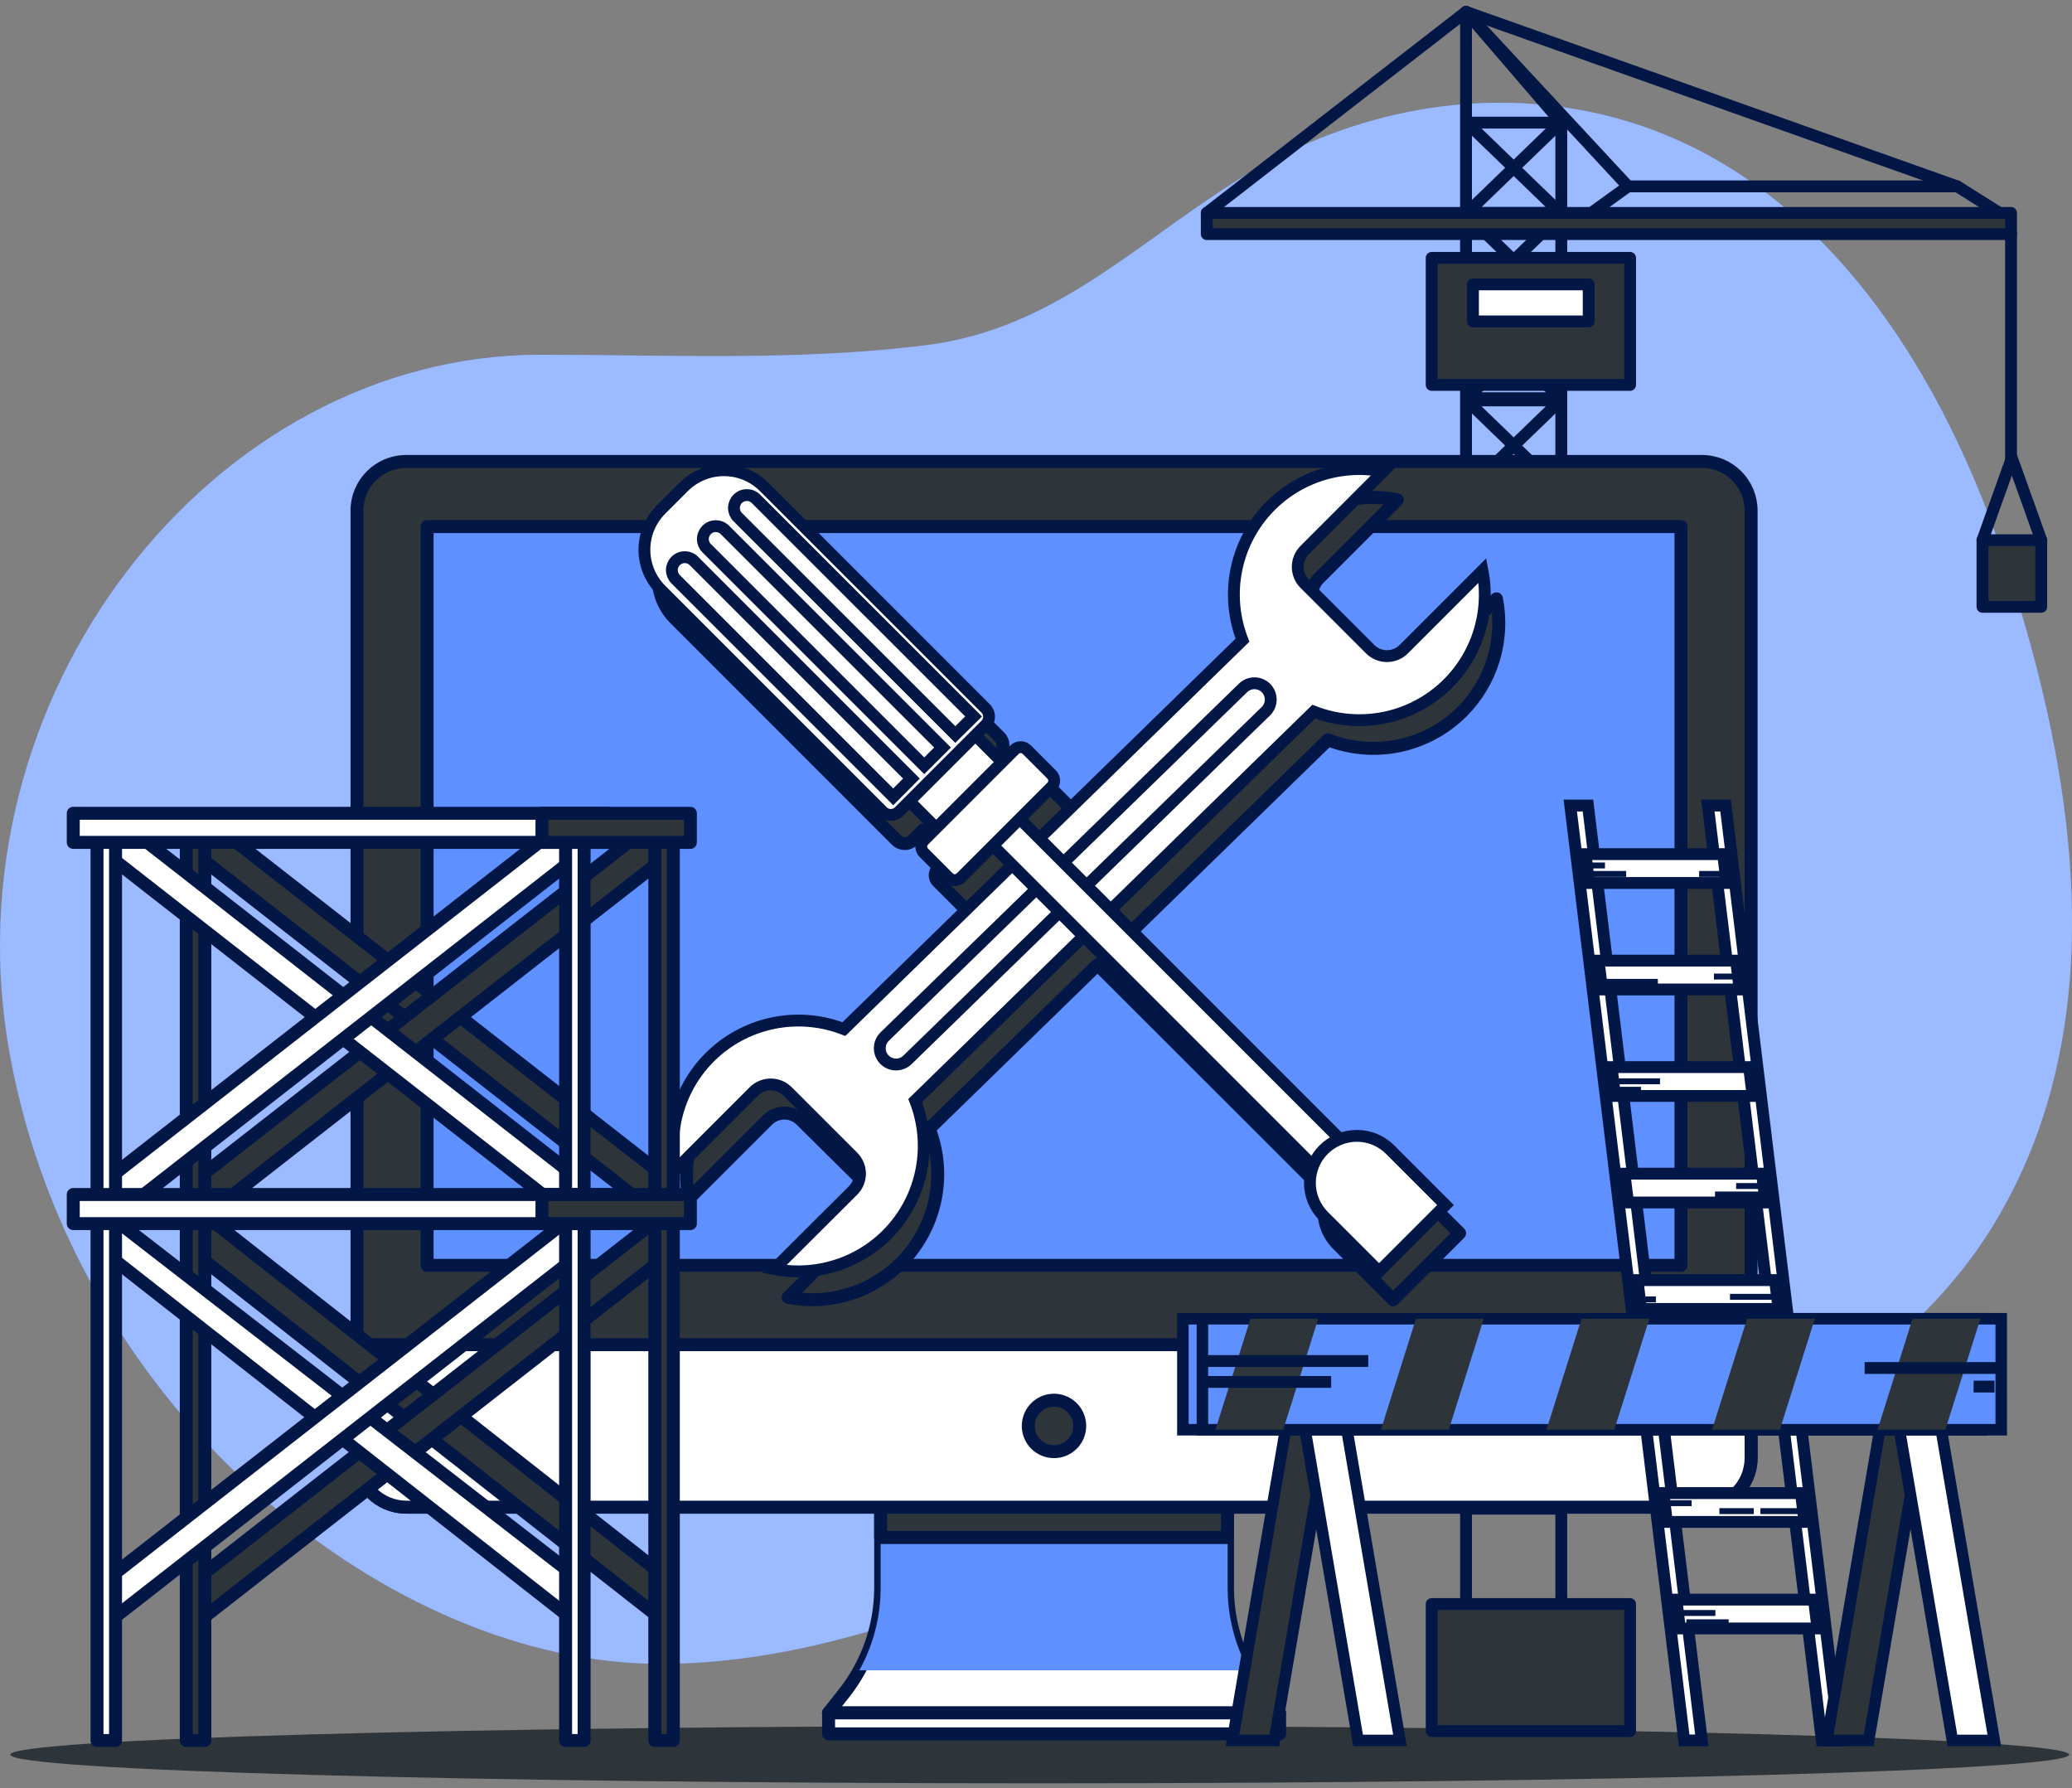 <svg width="175" height="151" viewBox="0 0 175 151" fill="none" xmlns="http://www.w3.org/2000/svg">
<rect x="0" y="0" width="175" height="151" fill="#808080" stroke="none"/>
<path d="M174.832 82.479C175.726 70.525 172.937 58.034 169.183 46.906C163.61 30.371 152.795 13.415 134.575 9.505C124.069 7.27 113.379 9.666 104.374 15.315C95.709 20.753 88.956 27.774 78.306 29.137C67.536 30.514 56.484 29.959 45.656 29.959C17.818 29.959 -4.777 59.008 0.872 89.268C6.521 119.527 33.147 140.505 55.742 140.505C76.045 140.505 92.746 128.407 112.052 125.158C121.615 123.549 131.215 125.453 140.68 123.04C151.678 120.233 162.019 113.539 168.115 103.845C172.245 97.245 174.265 89.965 174.832 82.479Z" fill="#5F90FF"/>
<path opacity="0.7" d="M174.832 82.479C175.726 70.525 172.937 58.034 169.183 46.906C163.61 30.371 152.795 13.415 134.575 9.505C124.069 7.27 113.379 9.666 104.374 15.315C95.709 20.753 88.956 27.774 78.306 29.137C67.536 30.514 56.484 29.959 45.656 29.959C17.818 29.959 -4.777 59.008 0.872 89.268C6.521 119.527 33.147 140.505 55.742 140.505C76.045 140.505 92.746 128.407 112.052 125.158C121.615 123.549 131.215 125.453 140.68 123.04C151.678 120.233 162.019 113.539 168.115 103.845C172.245 97.245 174.265 89.965 174.832 82.479Z" fill="#B6CCFF"/>
<path d="M87.816 150.595C135.833 150.595 174.76 149.511 174.76 148.173C174.76 146.835 135.833 145.751 87.816 145.751C39.797 145.751 0.871 146.835 0.871 148.173C0.871 149.511 39.797 150.595 87.816 150.595Z" fill="#2E353A"/>
<path d="M131.865 145.965H123.82V1L131.865 10.354V145.965Z" stroke="#021746" stroke-linecap="round" stroke-linejoin="round"/>
<path d="M123.898 111.832H131.791L123.898 104.203H131.791L123.898 111.832Z" stroke="#021746" stroke-linecap="round" stroke-linejoin="round"/>
<path d="M123.898 104.011H131.791L123.898 96.383H131.791L123.898 104.011Z" stroke="#021746" stroke-linecap="round" stroke-linejoin="round"/>
<path d="M123.898 127.406H131.791L123.898 119.777H131.791L123.898 127.406Z" stroke="#021746" stroke-linecap="round" stroke-linejoin="round"/>
<path d="M123.898 119.582H131.791L123.898 111.953H131.791L123.898 119.582Z" stroke="#021746" stroke-linecap="round" stroke-linejoin="round"/>
<path d="M123.898 96.191H131.791L123.898 88.562H131.791L123.898 96.191Z" stroke="#021746" stroke-linecap="round" stroke-linejoin="round"/>
<path d="M123.898 88.367H131.791L123.898 80.738H131.791L123.898 88.367Z" stroke="#021746" stroke-linecap="round" stroke-linejoin="round"/>
<path d="M123.898 80.547H131.791L123.898 72.918H131.791L123.898 80.547Z" stroke="#021746" stroke-linecap="round" stroke-linejoin="round"/>
<path d="M123.898 72.726H131.791L123.898 65.098H131.791L123.898 72.726Z" stroke="#021746" stroke-linecap="round" stroke-linejoin="round"/>
<path d="M123.898 64.91H131.791L123.898 57.281H131.791L123.898 64.91Z" stroke="#021746" stroke-linecap="round" stroke-linejoin="round"/>
<path d="M123.898 57.086H131.791L123.898 49.457H131.791L123.898 57.086Z" stroke="#021746" stroke-linecap="round" stroke-linejoin="round"/>
<path d="M123.898 49.265H131.791L123.898 41.637H131.791L123.898 49.265Z" stroke="#021746" stroke-linecap="round" stroke-linejoin="round"/>
<path d="M123.898 41.445H131.791L123.898 33.816H131.791L123.898 41.445Z" stroke="#021746" stroke-linecap="round" stroke-linejoin="round"/>
<path d="M123.898 33.625H131.791L123.898 25.996H131.791L123.898 33.625Z" stroke="#021746" stroke-linecap="round" stroke-linejoin="round"/>
<path d="M123.898 25.8H131.791L123.898 18.172H131.791L123.898 25.8Z" stroke="#021746" stroke-linecap="round" stroke-linejoin="round"/>
<path d="M123.898 17.984H131.791L123.898 10.355H131.791L123.898 17.984Z" stroke="#021746" stroke-linecap="round" stroke-linejoin="round"/>
<path d="M169.209 18.192L165.312 15.739H137.506L134.109 18.192H169.209Z" stroke="#021746" stroke-linecap="round" stroke-linejoin="round"/>
<path d="M169.851 17.98H101.922V19.768H169.851V17.98Z" fill="#2E353A" stroke="#021746" stroke-linecap="round" stroke-linejoin="round"/>
<path d="M165.31 15.739L123.82 1L137.504 15.739" stroke="#021746" stroke-linecap="round" stroke-linejoin="round"/>
<path d="M123.82 1L101.922 17.982" stroke="#021746" stroke-linecap="round" stroke-linejoin="round"/>
<path d="M137.677 21.777H120.918V32.503H137.677V21.777Z" fill="#2E353A" stroke="#021746" stroke-linecap="round" stroke-linejoin="round"/>
<path d="M137.677 135.457H120.918V146.183H137.677V135.457Z" fill="#2E353A" stroke="#021746" stroke-linecap="round" stroke-linejoin="round"/>
<path d="M134.18 24.016H124.406V27.144H134.18V24.016Z" fill="white" stroke="#021746" stroke-linecap="round" stroke-linejoin="round"/>
<path d="M169.852 19.77V39.04" stroke="#021746" stroke-linecap="round" stroke-linejoin="round"/>
<path d="M172.403 45.617H167.438V51.244H172.403V45.617Z" fill="#2E353A" stroke="#021746" stroke-linecap="round" stroke-linejoin="round"/>
<path d="M167.438 45.617L169.918 38.672L172.403 45.617" stroke="#021746" stroke-linecap="round" stroke-linejoin="round"/>
<path d="M103.674 134.087V124.148H74.38V134.096C74.375 137.343 73.272 140.493 71.251 143.034L69.969 144.652H108.067L106.78 143.034C104.767 140.487 103.672 137.334 103.674 134.087V134.087Z" fill="white" stroke="#021746" stroke-width="1.095" stroke-linecap="round" stroke-linejoin="round"/>
<g style="mix-blend-mode:multiply">
<path d="M72.578 141.055H105.474C104.298 138.921 103.683 136.524 103.687 134.087V124.148H74.379V134.096C74.377 136.531 73.758 138.925 72.578 141.055V141.055Z" fill="#5F90FF"/>
</g>
<path d="M103.673 125.637H74.379V129.838H103.673V125.637Z" fill="#2E353A" stroke="#021746" stroke-width="1.095" stroke-linecap="round" stroke-linejoin="round"/>
<path d="M143.745 38.969H34.304C32.011 38.969 30.152 40.828 30.152 43.12V123.124C30.152 125.417 32.011 127.276 34.304 127.276H143.745C146.038 127.276 147.897 125.417 147.897 123.124V43.12C147.897 40.828 146.038 38.969 143.745 38.969Z" fill="#2E353A" stroke="#021746" stroke-width="1.095" stroke-linecap="round" stroke-linejoin="round"/>
<path d="M30.152 113.551H147.897V123.124C147.897 124.225 147.46 125.281 146.681 126.059C145.902 126.838 144.846 127.275 143.745 127.275H34.326C33.225 127.275 32.169 126.838 31.391 126.059C30.612 125.281 30.175 124.225 30.175 123.124V113.551H30.152Z" fill="white" stroke="#021746" stroke-width="1.095" stroke-linecap="round" stroke-linejoin="round"/>
<path d="M141.972 44.465H36.074V106.852H141.972V44.465Z" fill="#5F90FF" stroke="#021746" stroke-width="1.095" stroke-linecap="round" stroke-linejoin="round"/>
<path d="M91.192 120.419C91.192 119.989 91.066 119.568 90.828 119.211C90.59 118.853 90.251 118.574 89.854 118.409C89.457 118.244 89.02 118.2 88.599 118.283C88.177 118.367 87.79 118.573 87.485 118.877C87.181 119.18 86.974 119.567 86.89 119.989C86.806 120.41 86.848 120.847 87.013 121.244C87.177 121.641 87.455 121.981 87.812 122.22C88.17 122.459 88.59 122.586 89.02 122.586C89.305 122.587 89.587 122.531 89.85 122.422C90.114 122.314 90.353 122.154 90.555 121.953C90.757 121.751 90.917 121.512 91.026 121.249C91.135 120.986 91.192 120.704 91.192 120.419V120.419Z" fill="#2E353A" stroke="#021746" stroke-width="1.095" stroke-linecap="round" stroke-linejoin="round"/>
<path d="M108.074 144.645H69.981V146.419H108.074V144.645Z" fill="white" stroke="#021746" stroke-width="1.095" stroke-linecap="round" stroke-linejoin="round"/>
<path d="M123.491 60.098C124.718 58.869 125.624 57.357 126.13 55.696C126.635 54.034 126.725 52.274 126.391 50.57L119.746 57.215C119.368 57.591 118.857 57.801 118.325 57.801C117.792 57.801 117.281 57.591 116.904 57.215L111.38 51.691C111.193 51.505 111.044 51.283 110.943 51.039C110.842 50.794 110.79 50.532 110.79 50.268C110.79 50.004 110.842 49.742 110.943 49.498C111.044 49.253 111.193 49.032 111.38 48.845L118.021 42.204C116.16 41.84 114.235 41.983 112.448 42.617C110.661 43.251 109.076 44.353 107.86 45.808C106.644 47.263 105.84 49.017 105.534 50.889C105.227 52.76 105.428 54.679 106.115 56.447L88.968 73.201L87.314 71.543L89.996 68.861C90.133 68.722 90.21 68.534 90.21 68.338C90.21 68.143 90.133 67.955 89.996 67.816L87.904 65.724C87.766 65.586 87.579 65.509 87.384 65.509C87.188 65.509 87.001 65.586 86.863 65.724L85.817 66.77L83.552 64.509L84.423 63.637C84.607 63.452 84.711 63.201 84.711 62.94C84.711 62.679 84.607 62.428 84.423 62.243L65.711 43.531C65.265 43.085 64.736 42.73 64.153 42.489C63.57 42.247 62.946 42.123 62.315 42.123C61.684 42.123 61.059 42.247 60.476 42.489C59.894 42.73 59.364 43.085 58.918 43.531L57.006 45.444C56.559 45.889 56.205 46.418 55.964 47.001C55.722 47.583 55.598 48.208 55.598 48.838C55.598 49.469 55.722 50.093 55.964 50.675C56.205 51.258 56.559 51.787 57.006 52.232L75.717 70.948C75.902 71.133 76.153 71.237 76.415 71.237C76.676 71.237 76.927 71.133 77.112 70.948L77.983 70.077L80.244 72.343L79.203 73.384C79.134 73.453 79.079 73.534 79.042 73.624C79.005 73.713 78.986 73.81 78.986 73.907C78.986 74.004 79.005 74.1 79.042 74.19C79.079 74.28 79.134 74.361 79.203 74.43L81.29 76.521C81.43 76.658 81.618 76.735 81.813 76.735C82.009 76.735 82.196 76.658 82.336 76.521L85.017 73.84L86.644 75.467L72.424 89.32C70.656 88.633 68.737 88.433 66.865 88.74C64.994 89.046 63.239 89.85 61.784 91.066C60.329 92.282 59.227 93.866 58.592 95.653C57.958 97.44 57.814 99.365 58.176 101.226L64.822 94.585C65.009 94.398 65.231 94.249 65.475 94.148C65.719 94.047 65.981 93.995 66.245 93.995C66.51 93.995 66.772 94.047 67.016 94.148C67.26 94.249 67.482 94.398 67.669 94.585L73.21 100.073C73.397 100.26 73.546 100.482 73.647 100.726C73.748 100.97 73.801 101.232 73.801 101.496C73.801 101.761 73.748 102.022 73.647 102.267C73.546 102.511 73.397 102.733 73.21 102.92L66.569 109.561C68.43 109.923 70.355 109.78 72.142 109.146C73.929 108.512 75.513 107.411 76.73 105.956C77.946 104.501 78.75 102.747 79.058 100.876C79.366 99.005 79.166 97.085 78.479 95.318L92.7 81.464L112.09 100.833C111.812 101.551 111.748 102.334 111.907 103.088C112.065 103.842 112.44 104.533 112.984 105.078L117.663 109.757L123.276 104.14L118.597 99.465C118.053 98.921 117.361 98.546 116.607 98.388C115.854 98.229 115.07 98.293 114.352 98.571L94.992 79.212L112.158 62.475C114.074 63.221 116.165 63.393 118.178 62.971C120.19 62.549 122.036 61.55 123.491 60.098V60.098Z" fill="#2E353A" stroke="#021746" stroke-width="1.095" stroke-linecap="round" stroke-linejoin="round"/>
<path d="M77.299 92.937L110.964 60.094C112.733 60.783 114.654 60.984 116.526 60.677C118.399 60.37 120.155 59.565 121.61 58.347C123.066 57.129 124.167 55.542 124.8 53.753C125.433 51.964 125.573 50.038 125.207 48.175L118.566 54.816C118.379 55.004 118.157 55.152 117.913 55.253C117.669 55.355 117.407 55.407 117.143 55.407C116.878 55.407 116.616 55.355 116.372 55.253C116.128 55.152 115.906 55.004 115.719 54.816L110.196 49.293C110.009 49.106 109.86 48.885 109.759 48.641C109.658 48.397 109.606 48.136 109.606 47.872C109.606 47.608 109.658 47.346 109.759 47.102C109.86 46.858 110.009 46.637 110.196 46.45L116.837 39.805C114.974 39.442 113.049 39.586 111.261 40.221C109.474 40.856 107.89 41.96 106.674 43.416C105.459 44.873 104.657 46.629 104.351 48.502C104.046 50.374 104.25 52.294 104.94 54.061L71.275 86.904C69.508 86.216 67.588 86.015 65.717 86.322C63.846 86.629 62.091 87.432 60.636 88.648C59.181 89.865 58.079 91.449 57.446 93.236C56.812 95.023 56.669 96.948 57.032 98.809L63.673 92.168C63.86 91.981 64.082 91.833 64.326 91.731C64.57 91.63 64.832 91.578 65.097 91.578C65.361 91.578 65.623 91.63 65.867 91.731C66.111 91.833 66.333 91.981 66.52 92.168L72.044 97.692C72.231 97.878 72.379 98.1 72.48 98.344C72.582 98.588 72.634 98.849 72.634 99.113C72.634 99.377 72.582 99.639 72.48 99.882C72.379 100.126 72.231 100.348 72.044 100.534L65.389 107.166C67.251 107.529 69.175 107.386 70.962 106.752C72.749 106.118 74.334 105.016 75.55 103.562C76.766 102.107 77.57 100.353 77.878 98.482C78.186 96.611 77.986 94.704 77.299 92.937Z" fill="white" stroke="#021746" stroke-miterlimit="10"/>
<path d="M74.707 89.492C74.449 89.234 74.305 88.884 74.305 88.52C74.305 88.155 74.449 87.806 74.707 87.548L104.975 58.102C105.234 57.844 105.584 57.699 105.949 57.699C106.314 57.699 106.665 57.844 106.924 58.102V58.102C107.181 58.36 107.326 58.711 107.326 59.076C107.326 59.441 107.181 59.791 106.924 60.05L76.655 89.492C76.396 89.749 76.046 89.894 75.681 89.894C75.316 89.894 74.965 89.749 74.707 89.492V89.492Z" fill="white" stroke="#021746" stroke-miterlimit="10"/>
<path d="M83.684 66.702L81.422 68.965L114.068 101.611L116.331 99.349L83.684 66.702Z" fill="white" stroke="#021746" stroke-miterlimit="10"/>
<path d="M122.088 101.76L116.475 107.373L111.796 102.698C111.051 101.953 110.633 100.943 110.633 99.889C110.633 98.836 111.051 97.826 111.796 97.081V97.081C112.164 96.712 112.602 96.42 113.084 96.22C113.565 96.021 114.081 95.918 114.602 95.918C115.124 95.918 115.64 96.021 116.121 96.22C116.603 96.42 117.04 96.712 117.409 97.081L122.088 101.76Z" fill="white" stroke="#021746" stroke-miterlimit="10"/>
<path d="M80.638 60.351L75.066 65.922L79.592 70.447L85.163 64.876L80.638 60.351Z" fill="white" stroke="#021746" stroke-miterlimit="10"/>
<path d="M55.831 43.028L57.746 41.113C58.192 40.667 58.721 40.313 59.303 40.072C59.886 39.831 60.51 39.707 61.14 39.707C61.771 39.707 62.395 39.831 62.977 40.072C63.559 40.313 64.088 40.667 64.534 41.113L83.248 59.827C83.433 60.011 83.536 60.261 83.536 60.522C83.536 60.782 83.433 61.032 83.248 61.217L75.936 68.529C75.751 68.714 75.501 68.817 75.24 68.817C74.98 68.817 74.73 68.714 74.545 68.529L55.831 49.815C54.931 48.915 54.426 47.694 54.426 46.422C54.426 45.149 54.931 43.928 55.831 43.028Z" fill="white" stroke="#021746" stroke-miterlimit="10"/>
<path d="M85.685 63.311L78.025 70.971C77.737 71.259 77.737 71.726 78.025 72.014L80.117 74.106C80.405 74.394 80.872 74.394 81.16 74.106L88.82 66.446C89.108 66.158 89.108 65.691 88.82 65.403L86.728 63.311C86.44 63.023 85.973 63.023 85.685 63.311Z" fill="white" stroke="#021746" stroke-miterlimit="10"/>
<path d="M76.979 65.748L75.442 67.29L57.065 48.914C56.861 48.709 56.746 48.432 56.746 48.143C56.746 47.854 56.861 47.576 57.065 47.372V47.372C57.166 47.27 57.286 47.189 57.419 47.134C57.551 47.079 57.693 47.051 57.836 47.051C57.98 47.051 58.121 47.079 58.254 47.134C58.386 47.189 58.506 47.27 58.607 47.372L76.979 65.748Z" fill="white" stroke="#021746" stroke-miterlimit="10"/>
<path d="M79.605 63.127L78.059 64.669L59.682 46.293C59.478 46.088 59.363 45.811 59.363 45.522C59.363 45.233 59.478 44.955 59.682 44.751V44.751C59.783 44.649 59.904 44.568 60.036 44.513C60.168 44.458 60.31 44.43 60.453 44.43C60.597 44.43 60.739 44.458 60.871 44.513C61.003 44.568 61.123 44.649 61.224 44.751L79.605 63.127Z" fill="white" stroke="#021746" stroke-miterlimit="10"/>
<path d="M82.23 60.502L80.684 62.031L62.307 43.668C62.103 43.463 61.988 43.186 61.988 42.897C61.988 42.608 62.103 42.33 62.307 42.126V42.126C62.408 42.024 62.529 41.943 62.661 41.888C62.793 41.833 62.935 41.805 63.078 41.805C63.222 41.805 63.364 41.833 63.496 41.888C63.628 41.943 63.748 42.024 63.849 42.126L82.23 60.502Z" fill="white" stroke="#021746" stroke-miterlimit="10"/>
<path d="M143.735 146.973H142.247L132.625 68.023H134.118L143.735 146.973Z" fill="white" stroke="#021746" stroke-miterlimit="10"/>
<path d="M155.356 146.973H153.868L144.246 68.023H145.739L155.356 146.973Z" fill="white" stroke="#021746" stroke-miterlimit="10"/>
<path d="M145.828 74.564H134.213L133.914 72.129H145.533L145.828 74.564Z" fill="white" stroke="#021746" stroke-miterlimit="10"/>
<path d="M146.926 83.556H135.311L135.016 81.121H146.631L146.926 83.556Z" fill="white" stroke="#021746" stroke-miterlimit="10"/>
<path d="M148.028 92.549H136.408L136.113 90.113H147.728L148.028 92.549Z" fill="white" stroke="#021746" stroke-miterlimit="10"/>
<path d="M149.117 101.546H137.503L137.203 99.11H148.818L149.117 101.546Z" fill="white" stroke="#021746" stroke-miterlimit="10"/>
<path d="M150.215 110.537H138.6L138.301 108.101H149.916L150.215 110.537Z" fill="white" stroke="#021746" stroke-miterlimit="10"/>
<path d="M151.312 119.529H139.697L139.402 117.094H151.017L151.312 119.529Z" fill="white" stroke="#021746" stroke-miterlimit="10"/>
<path d="M152.402 128.521H140.787L140.492 126.086H152.107L152.402 128.521Z" fill="white" stroke="#021746" stroke-miterlimit="10"/>
<path d="M153.504 137.518H141.885L141.59 135.082H153.205L153.504 137.518Z" fill="white" stroke="#021746" stroke-miterlimit="10"/>
<path d="M134.035 73.086H135.555" stroke="#021746" stroke-width="0.5" stroke-miterlimit="10"/>
<path d="M134.395 73.8H137.344" stroke="#021746" stroke-width="0.5" stroke-miterlimit="10"/>
<path d="M145.653 73.8H143.508" stroke="#021746" stroke-width="0.5" stroke-miterlimit="10"/>
<path d="M146.724 82.465H144.758" stroke="#021746" stroke-width="0.5" stroke-miterlimit="10"/>
<path d="M135.465 82.914H140.023" stroke="#021746" stroke-width="0.5" stroke-miterlimit="10"/>
<path d="M136.27 91.312H140.202" stroke="#021746" stroke-width="0.5" stroke-miterlimit="10"/>
<path d="M136.449 92.027H138.594" stroke="#021746" stroke-width="0.5" stroke-miterlimit="10"/>
<path d="M149.042 100.156H146.633" stroke="#021746" stroke-width="0.5" stroke-miterlimit="10"/>
<path d="M148.87 100.871H144.848" stroke="#021746" stroke-width="0.5" stroke-miterlimit="10"/>
<path d="M152.371 127.608H148.684" stroke="#021746" stroke-width="0.5" stroke-miterlimit="10"/>
<path d="M140.641 126.937H142.875" stroke="#021746" stroke-width="0.5" stroke-miterlimit="10"/>
<path d="M148.124 127.608H145.219" stroke="#021746" stroke-width="0.5" stroke-miterlimit="10"/>
<path d="M141.754 136.211H144.882" stroke="#021746" stroke-width="0.5" stroke-miterlimit="10"/>
<path d="M142.426 136.996H146.001" stroke="#021746" stroke-width="0.5" stroke-miterlimit="10"/>
<path d="M138.852 109.73H139.857" stroke="#021746" stroke-width="0.5" stroke-miterlimit="10"/>
<path d="M149.8 109.511H146.113" stroke="#021746" stroke-width="0.5" stroke-miterlimit="10"/>
<path d="M56.656 99.765L54.887 102.071L16.391 72.017L18.165 69.711L56.656 99.765Z" fill="#2E353A" stroke="#021746" stroke-width="1.095" stroke-linecap="round" stroke-linejoin="round"/>
<path d="M16.391 99.765L18.165 102.071L56.656 72.017L54.887 69.711L16.391 99.765Z" fill="#2E353A" stroke="#021746" stroke-width="1.095" stroke-linecap="round" stroke-linejoin="round"/>
<path d="M56.656 133.525L55.561 136.497L16.391 105.777L17.512 102.778L56.656 133.525Z" fill="#2E353A" stroke="#021746" stroke-width="1.095" stroke-linecap="round" stroke-linejoin="round"/>
<path d="M16.391 133.522L16.659 137.008L56.656 105.774L54.887 103.472L16.391 133.522Z" fill="#2E353A" stroke="#021746" stroke-width="1.095" stroke-linecap="round" stroke-linejoin="round"/>
<path d="M17.299 69.394H15.734V146.976H17.299V69.394Z" fill="#2E353A" stroke="#021746" stroke-width="1.095" stroke-linecap="round" stroke-linejoin="round"/>
<path d="M56.869 69.394H55.305V146.976H56.869V69.394Z" fill="#2E353A" stroke="#021746" stroke-width="1.095" stroke-linecap="round" stroke-linejoin="round"/>
<path d="M49.125 99.765L47.351 102.071L8.859 72.017L10.629 69.711L49.125 99.765Z" fill="white" stroke="#021746" stroke-width="1.095" stroke-linecap="round" stroke-linejoin="round"/>
<path d="M8.859 99.765L10.629 102.071L49.125 72.017L47.351 69.711L8.859 99.765Z" fill="white" stroke="#021746" stroke-width="1.095" stroke-linecap="round" stroke-linejoin="round"/>
<path d="M49.125 133.525L48.026 136.497L8.859 105.777L9.422 102.778L49.125 133.525Z" fill="white" stroke="#021746" stroke-width="1.095" stroke-linecap="round" stroke-linejoin="round"/>
<path d="M8.859 133.522L9.128 137.008L49.125 105.774L47.351 103.472L8.859 133.522Z" fill="white" stroke="#021746" stroke-width="1.095" stroke-linecap="round" stroke-linejoin="round"/>
<path d="M9.759 69.394H8.195V146.976H9.759V69.394Z" fill="white" stroke="#021746" stroke-width="1.095" stroke-linecap="round" stroke-linejoin="round"/>
<path d="M49.334 69.395H47.77V146.976H49.334V69.395Z" fill="white" stroke="#021746" stroke-width="1.095" stroke-linecap="round" stroke-linejoin="round"/>
<path d="M51.351 68.679H6.188V71.137H51.351V68.679Z" fill="white" stroke="#021746" stroke-width="1.095" stroke-linecap="round" stroke-linejoin="round"/>
<path d="M58.309 68.679H45.773V71.137H58.309V68.679Z" fill="#2E353A" stroke="#021746" stroke-width="1.095" stroke-linecap="round" stroke-linejoin="round"/>
<path d="M51.351 100.871H6.188V103.329H51.351V100.871Z" fill="white" stroke="#021746" stroke-width="1.095" stroke-linecap="round" stroke-linejoin="round"/>
<path d="M58.309 100.871H45.773V103.329H58.309V100.871Z" fill="#2E353A" stroke="#021746" stroke-width="1.095" stroke-linecap="round" stroke-linejoin="round"/>
<path d="M107.629 146.974H104.094L108.809 119.351H112.348L107.629 146.974Z" fill="#2E353A" stroke="#021746" stroke-width="0.973" stroke-miterlimit="10"/>
<path d="M114.703 146.974H118.243L113.523 119.351H109.988L114.703 146.974Z" fill="white" stroke="#021746" stroke-width="0.973" stroke-miterlimit="10"/>
<path d="M157.824 146.974H154.289L159.004 119.351H162.539L157.824 146.974Z" fill="#2E353A" stroke="#021746" stroke-width="0.973" stroke-miterlimit="10"/>
<path d="M164.898 146.974H168.438L163.719 119.351H160.184L164.898 146.974Z" fill="white" stroke="#021746" stroke-width="0.973" stroke-miterlimit="10"/>
<path d="M167.375 111.363H99.906V120.735H167.375V111.363Z" fill="#5F90FF" stroke="#021746" stroke-width="0.973" stroke-miterlimit="10"/>
<path d="M169.023 111.363H101.555V120.735H169.023V111.363Z" fill="#5F90FF" stroke="#021746" stroke-width="0.973" stroke-miterlimit="10"/>
<path d="M102.652 120.735H108.377L111.336 111.363H105.611L102.652 120.735Z" fill="#2E353A"/>
<path d="M125.321 111.363H119.591L116.633 120.735H122.362L125.321 111.363Z" fill="#2E353A"/>
<path d="M167.262 111.363H161.533L158.574 120.735H164.303L167.262 111.363Z" fill="#2E353A"/>
<path d="M153.281 111.363H147.556L144.598 120.735H150.322L153.281 111.363Z" fill="#2E353A"/>
<path d="M139.301 111.363H133.572L130.613 120.735H136.343L139.301 111.363Z" fill="#2E353A"/>
<path d="M168.652 115.523H157.488" stroke="#021746" stroke-miterlimit="10"/>
<path d="M168.452 117.09H166.691" stroke="#021746" stroke-miterlimit="10"/>
<path d="M101.266 116.699H112.429" stroke="#021746" stroke-miterlimit="10"/>
<path d="M101.457 114.933H115.561" stroke="#021746" stroke-miterlimit="10"/>
</svg>
